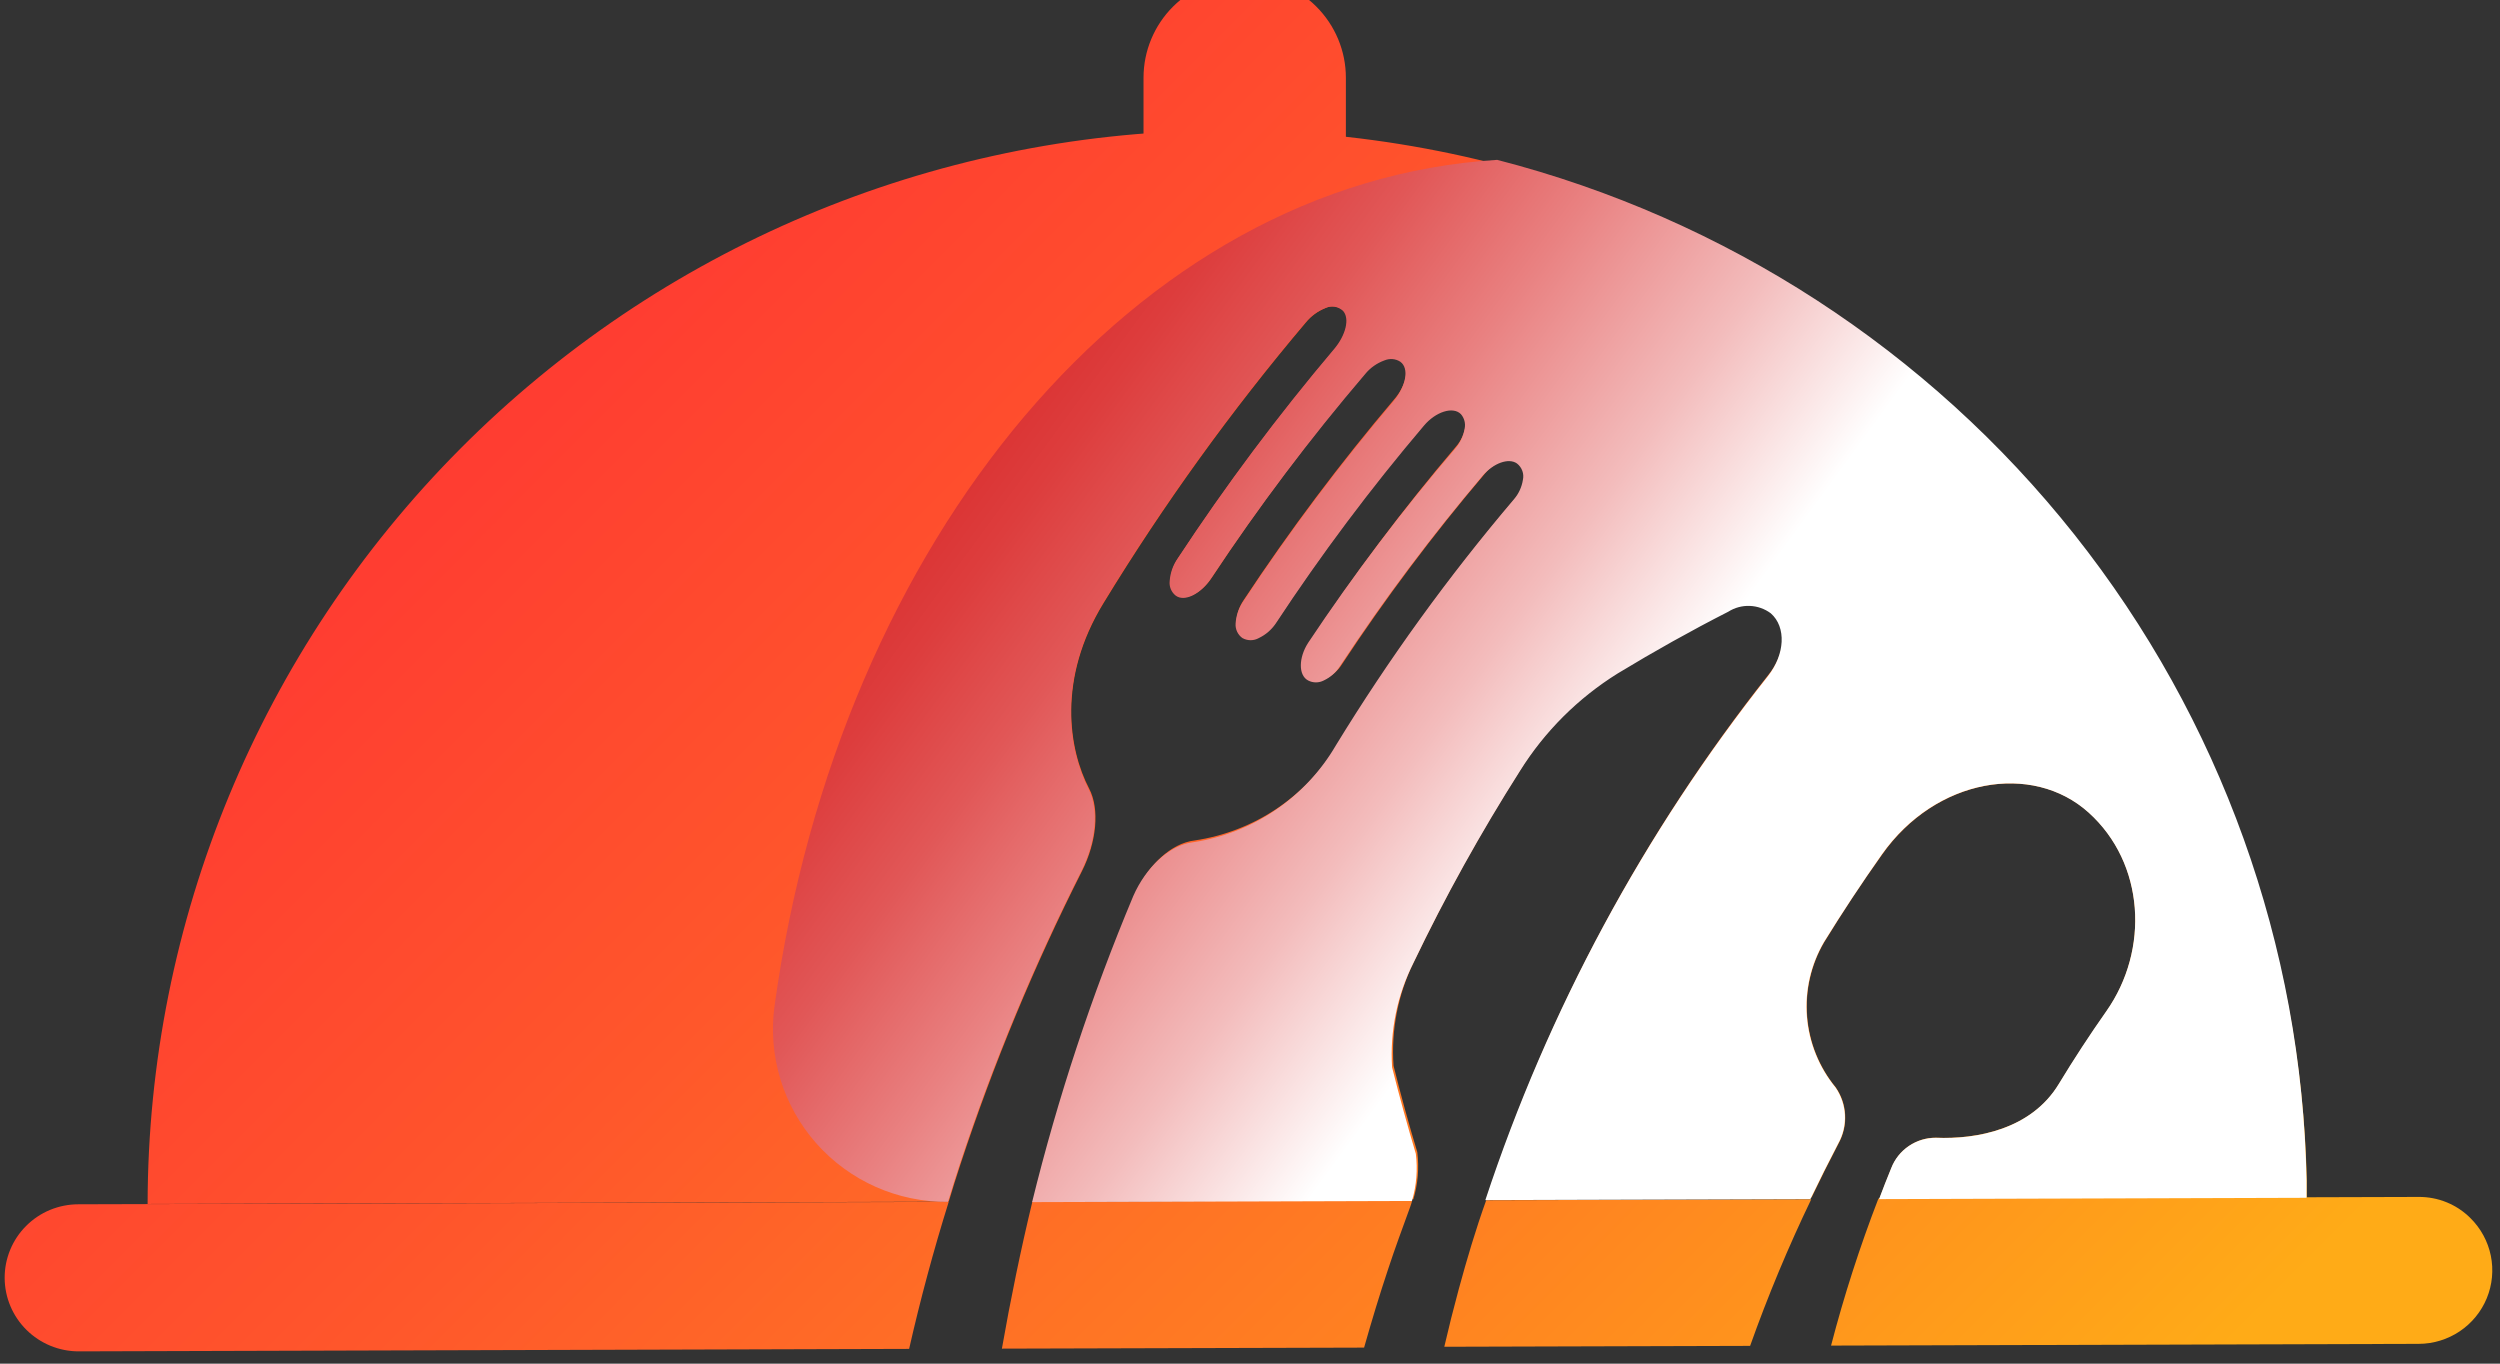 <svg width="88" height="48" viewBox="0 0 88 48" fill="none" xmlns="http://www.w3.org/2000/svg">
<rect x="0" y="0" width="88" height="48" fill="#333333" stroke="none"/>
<path d="M64.621 38.278C64.038 37.568 63.686 36.697 63.614 35.783C63.541 34.869 63.75 33.954 64.214 33.162C64.855 32.113 65.526 31.09 66.249 30.082C68.146 27.387 71.555 26.82 73.528 28.603C75.502 30.386 75.66 33.435 74.149 35.598C73.566 36.432 73.008 37.285 72.475 38.156C71.504 39.757 69.576 40.106 68.151 40.045C67.811 40.043 67.479 40.145 67.198 40.336C66.917 40.526 66.701 40.798 66.579 41.114C66.432 41.474 66.289 41.838 66.152 42.203L81.2 42.157C81.2 41.96 81.2 41.757 81.2 41.555C80.969 31.601 76.808 22.139 69.617 15.219C62.427 8.3 52.788 4.48 42.788 4.589C32.789 4.697 23.235 8.725 16.199 15.799C9.162 22.874 5.208 32.424 5.196 42.38L33.395 42.299C33.527 41.849 33.669 41.413 33.812 40.972C34.977 37.431 36.407 33.983 38.09 30.654C38.599 29.641 38.716 28.481 38.34 27.762C37.617 26.384 37.21 23.892 38.848 21.223C40.964 17.753 43.345 14.451 45.971 11.346C46.156 11.121 46.396 10.947 46.667 10.839C46.77 10.791 46.885 10.774 46.998 10.791C47.11 10.808 47.215 10.858 47.298 10.935C47.547 11.209 47.39 11.802 46.993 12.273C45.006 14.617 43.163 17.078 41.473 19.642C41.313 19.875 41.218 20.146 41.199 20.428C41.188 20.522 41.2 20.618 41.236 20.707C41.271 20.795 41.328 20.873 41.402 20.934C41.718 21.182 42.303 20.873 42.659 20.326C44.318 17.81 46.129 15.396 48.082 13.098C48.258 12.882 48.49 12.718 48.753 12.622C48.844 12.582 48.943 12.566 49.041 12.574C49.14 12.582 49.235 12.614 49.318 12.668C49.638 12.901 49.511 13.544 49.099 14.03C47.185 16.286 45.408 18.654 43.778 21.122C43.624 21.349 43.534 21.613 43.518 21.886C43.512 21.984 43.53 22.082 43.572 22.17C43.614 22.259 43.678 22.336 43.758 22.393C43.846 22.443 43.946 22.469 44.047 22.469C44.149 22.469 44.249 22.443 44.337 22.393C44.576 22.279 44.779 22.104 44.928 21.886C46.525 19.458 48.27 17.129 50.152 14.912C50.559 14.405 51.17 14.228 51.45 14.511C51.509 14.58 51.551 14.662 51.574 14.749C51.597 14.837 51.6 14.929 51.582 15.018C51.538 15.281 51.422 15.526 51.246 15.727C49.4 17.9 47.688 20.182 46.118 22.56C45.777 23.067 45.762 23.705 46.118 23.887C46.203 23.931 46.297 23.953 46.393 23.953C46.488 23.953 46.583 23.931 46.667 23.887C46.902 23.776 47.1 23.601 47.237 23.381C48.777 21.044 50.457 18.803 52.269 16.669C52.63 16.239 53.169 16.036 53.469 16.249C53.555 16.316 53.62 16.405 53.657 16.508C53.694 16.61 53.701 16.72 53.678 16.826C53.637 17.081 53.526 17.32 53.357 17.515C51.046 20.237 48.951 23.133 47.09 26.177C46.559 27.087 45.83 27.866 44.955 28.456C44.08 29.046 43.083 29.432 42.038 29.586C41.244 29.682 40.405 30.436 39.962 31.475C38.559 34.799 37.407 38.222 36.513 41.717C36.467 41.899 36.422 42.071 36.381 42.254L49.75 42.213C49.911 41.675 49.958 41.109 49.888 40.552C49.589 39.566 49.311 38.553 49.053 37.513C48.964 36.248 49.213 34.983 49.776 33.845C50.891 31.517 52.144 29.257 53.53 27.078C54.399 25.689 55.576 24.517 56.969 23.649C58.256 22.869 59.548 22.13 60.861 21.476C61.087 21.333 61.35 21.262 61.618 21.272C61.885 21.282 62.142 21.373 62.357 21.532C62.911 22.038 62.865 22.986 62.255 23.745C57.888 29.268 54.527 35.51 52.325 42.188L63.766 42.152C64.081 41.494 64.407 40.846 64.743 40.202C64.899 39.901 64.971 39.562 64.949 39.223C64.928 38.884 64.814 38.557 64.621 38.278Z" fill="url(#paint0_linear_2_3248)"/>
<path d="M0.164 44.989C0.168 45.674 0.444 46.33 0.933 46.813C1.421 47.296 2.081 47.568 2.769 47.568L32.001 47.481C32.398 45.736 32.862 44.01 33.395 42.305L2.754 42.391C2.412 42.392 2.074 42.459 1.759 42.59C1.444 42.721 1.158 42.913 0.917 43.155C0.676 43.396 0.486 43.682 0.357 43.997C0.228 44.312 0.162 44.649 0.164 44.989Z" fill="url(#paint1_linear_2_3248)"/>
<path d="M35.267 47.472L48.016 47.436C48.28 46.504 48.56 45.577 48.865 44.665C49.104 43.936 49.374 43.212 49.633 42.498C49.663 42.418 49.689 42.337 49.71 42.254L36.34 42.295C35.928 44.002 35.572 45.734 35.267 47.472Z" fill="url(#paint2_linear_2_3248)"/>
<path d="M51.348 45.379C51.164 46.058 50.992 46.742 50.839 47.406L61.604 47.375C62.229 45.618 62.947 43.895 63.756 42.214L52.314 42.249C51.943 43.282 51.633 44.331 51.348 45.379Z" fill="url(#paint3_linear_2_3248)"/>
<path d="M86.979 42.897C86.738 42.651 86.449 42.456 86.13 42.324C85.811 42.193 85.468 42.128 85.122 42.132L66.121 42.188C65.467 43.881 64.91 45.609 64.453 47.365L85.138 47.304C85.652 47.302 86.154 47.149 86.581 46.863C87.008 46.577 87.34 46.171 87.535 45.697C87.73 45.223 87.779 44.702 87.677 44.2C87.574 43.698 87.324 43.237 86.959 42.877L86.979 42.897Z" fill="url(#paint4_linear_2_3248)"/>
<path style="mix-blend-mode:multiply" d="M74.139 35.598C75.665 33.435 75.497 30.386 73.518 28.603C71.539 26.82 68.136 27.388 66.238 30.082C65.526 31.095 64.855 32.108 64.203 33.162C63.74 33.955 63.531 34.869 63.603 35.783C63.676 36.697 64.027 37.568 64.61 38.278C64.81 38.566 64.925 38.905 64.941 39.255C64.957 39.605 64.874 39.953 64.702 40.258C64.366 40.902 64.041 41.55 63.725 42.209L52.284 42.244C54.491 35.565 57.857 29.323 62.23 23.801C62.83 23.042 62.886 22.074 62.331 21.588C62.117 21.429 61.859 21.338 61.592 21.328C61.325 21.318 61.061 21.389 60.836 21.532C59.523 22.201 58.231 22.925 56.944 23.705C55.55 24.573 54.374 25.745 53.505 27.134C52.119 29.314 50.865 31.573 49.75 33.901C49.178 35.038 48.92 36.305 49.002 37.574C49.257 38.587 49.535 39.6 49.837 40.613C49.907 41.17 49.86 41.736 49.7 42.274L36.33 42.315C37.235 38.637 38.426 35.035 39.891 31.541C40.334 30.528 41.173 29.748 41.967 29.652C43.012 29.498 44.009 29.112 44.884 28.522C45.758 27.932 46.488 27.153 47.019 26.243C48.88 23.199 50.975 20.303 53.286 17.581C53.455 17.386 53.566 17.147 53.606 16.892C53.63 16.786 53.623 16.676 53.586 16.574C53.549 16.472 53.484 16.382 53.398 16.315C53.098 16.102 52.559 16.315 52.197 16.735C50.386 18.869 48.705 21.11 47.166 23.447C47.029 23.667 46.831 23.843 46.596 23.953C46.511 23.997 46.417 24.02 46.322 24.02C46.226 24.02 46.132 23.997 46.047 23.953C45.696 23.771 45.711 23.143 46.047 22.626C47.631 20.247 49.359 17.965 51.221 15.793C51.396 15.592 51.512 15.347 51.556 15.084C51.574 14.995 51.572 14.903 51.549 14.816C51.526 14.728 51.483 14.646 51.424 14.578C51.144 14.294 50.534 14.497 50.127 14.978C48.245 17.195 46.5 19.524 44.902 21.953C44.754 22.171 44.55 22.345 44.312 22.459C44.224 22.509 44.124 22.535 44.022 22.535C43.92 22.535 43.821 22.509 43.732 22.459C43.652 22.402 43.589 22.325 43.547 22.237C43.505 22.148 43.486 22.05 43.493 21.953C43.509 21.679 43.598 21.415 43.752 21.188C45.382 18.72 47.159 16.352 49.074 14.096C49.486 13.59 49.613 12.967 49.292 12.734C49.21 12.68 49.114 12.648 49.016 12.64C48.917 12.632 48.818 12.649 48.728 12.688C48.465 12.784 48.233 12.948 48.056 13.164C46.105 15.449 44.294 17.85 42.633 20.352C42.277 20.899 41.692 21.208 41.377 20.96C41.303 20.899 41.246 20.821 41.21 20.732C41.175 20.644 41.162 20.548 41.173 20.453C41.193 20.172 41.287 19.901 41.448 19.668C43.137 17.097 44.98 14.629 46.968 12.278C47.364 11.807 47.522 11.214 47.273 10.941C47.189 10.864 47.085 10.814 46.972 10.796C46.86 10.779 46.745 10.796 46.642 10.845C46.371 10.952 46.131 11.127 45.945 11.351C43.319 14.456 40.938 17.758 38.823 21.228C37.2 23.898 37.607 26.39 38.314 27.767C38.691 28.487 38.584 29.626 38.065 30.66C36.382 33.988 34.952 37.437 33.786 40.978C33.644 41.418 33.502 41.854 33.369 42.305C32.493 42.313 31.626 42.133 30.826 41.778C30.026 41.422 29.312 40.899 28.733 40.245C28.154 39.59 27.723 38.819 27.469 37.985C27.216 37.15 27.146 36.27 27.264 35.406C29.538 18.974 39.983 6.407 52.701 5.627C60.739 7.697 67.876 12.33 73.021 18.819C78.165 25.308 81.034 33.295 81.19 41.56C81.19 41.763 81.19 41.965 81.19 42.163L66.142 42.209C66.279 41.844 66.421 41.479 66.569 41.12C66.691 40.803 66.907 40.532 67.188 40.341C67.468 40.15 67.801 40.049 68.141 40.051C69.566 40.111 71.494 39.762 72.465 38.161C72.994 37.287 73.552 36.432 74.139 35.598Z" fill="url(#paint5_linear_2_3248)"/>
<path d="M43.813 -0.811C42.869 -0.811 41.963 -0.437 41.295 0.228C40.627 0.893 40.252 1.795 40.252 2.735V6.281H47.375V2.735C47.375 1.795 46.999 0.893 46.331 0.228C45.664 -0.437 44.758 -0.811 43.813 -0.811Z" fill="url(#paint6_linear_2_3248)"/>
<defs>
<linearGradient id="paint0_linear_2_3248" x1="67.428" y1="58.449" x2="12.871" y2="3.978" gradientUnits="userSpaceOnUse">
<stop stop-color="#FFAB17"/>
<stop offset="0.28" stop-color="#FF8121"/>
<stop offset="0.6" stop-color="#FF572B"/>
<stop offset="0.85" stop-color="#FF3D31"/>
<stop offset="1" stop-color="#FF3333"/>
</linearGradient>
<linearGradient id="paint1_linear_2_3248" x1="49.417" y1="76.495" x2="-5.146" y2="22.023" gradientUnits="userSpaceOnUse">
<stop stop-color="#FFAB17"/>
<stop offset="0.28" stop-color="#FF8121"/>
<stop offset="0.6" stop-color="#FF572B"/>
<stop offset="0.85" stop-color="#FF3D31"/>
<stop offset="1" stop-color="#FF3333"/>
</linearGradient>
<linearGradient id="paint2_linear_2_3248" x1="61.864" y1="64.028" x2="7.307" y2="9.552" gradientUnits="userSpaceOnUse">
<stop stop-color="#FFAB17"/>
<stop offset="0.28" stop-color="#FF8121"/>
<stop offset="0.6" stop-color="#FF572B"/>
<stop offset="0.85" stop-color="#FF3D31"/>
<stop offset="1" stop-color="#FF3333"/>
</linearGradient>
<linearGradient id="paint3_linear_2_3248" x1="69.239" y1="56.641" x2="14.677" y2="2.17" gradientUnits="userSpaceOnUse">
<stop stop-color="#FFAB17"/>
<stop offset="0.28" stop-color="#FF8121"/>
<stop offset="0.6" stop-color="#FF572B"/>
<stop offset="0.85" stop-color="#FF3D31"/>
<stop offset="1" stop-color="#FF3333"/>
</linearGradient>
<linearGradient id="paint4_linear_2_3248" x1="78.242" y1="47.623" x2="23.685" y2="-6.853" gradientUnits="userSpaceOnUse">
<stop stop-color="#FFAB17"/>
<stop offset="0.28" stop-color="#FF8121"/>
<stop offset="0.6" stop-color="#FF572B"/>
<stop offset="0.85" stop-color="#FF3D31"/>
<stop offset="1" stop-color="#FF3333"/>
</linearGradient>
<linearGradient id="paint5_linear_2_3248" x1="54.186" y1="31.126" x2="15.459" y2="2.857" gradientUnits="userSpaceOnUse">
<stop stop-color="white"/>
<stop offset="0.13" stop-color="#F3BCBC"/>
<stop offset="0.27" stop-color="#E98181"/>
<stop offset="0.38" stop-color="#E15757"/>
<stop offset="0.47" stop-color="#DD3D3D"/>
<stop offset="0.52" stop-color="#DB3333"/>
</linearGradient>
<linearGradient id="paint6_linear_2_3248" x1="83.162" y1="42.696" x2="28.6" y2="-11.781" gradientUnits="userSpaceOnUse">
<stop stop-color="#FFAB17"/>
<stop offset="0.28" stop-color="#FF8121"/>
<stop offset="0.6" stop-color="#FF572B"/>
<stop offset="0.85" stop-color="#FF3D31"/>
<stop offset="1" stop-color="#FF3333"/>
</linearGradient>
</defs>
</svg>
